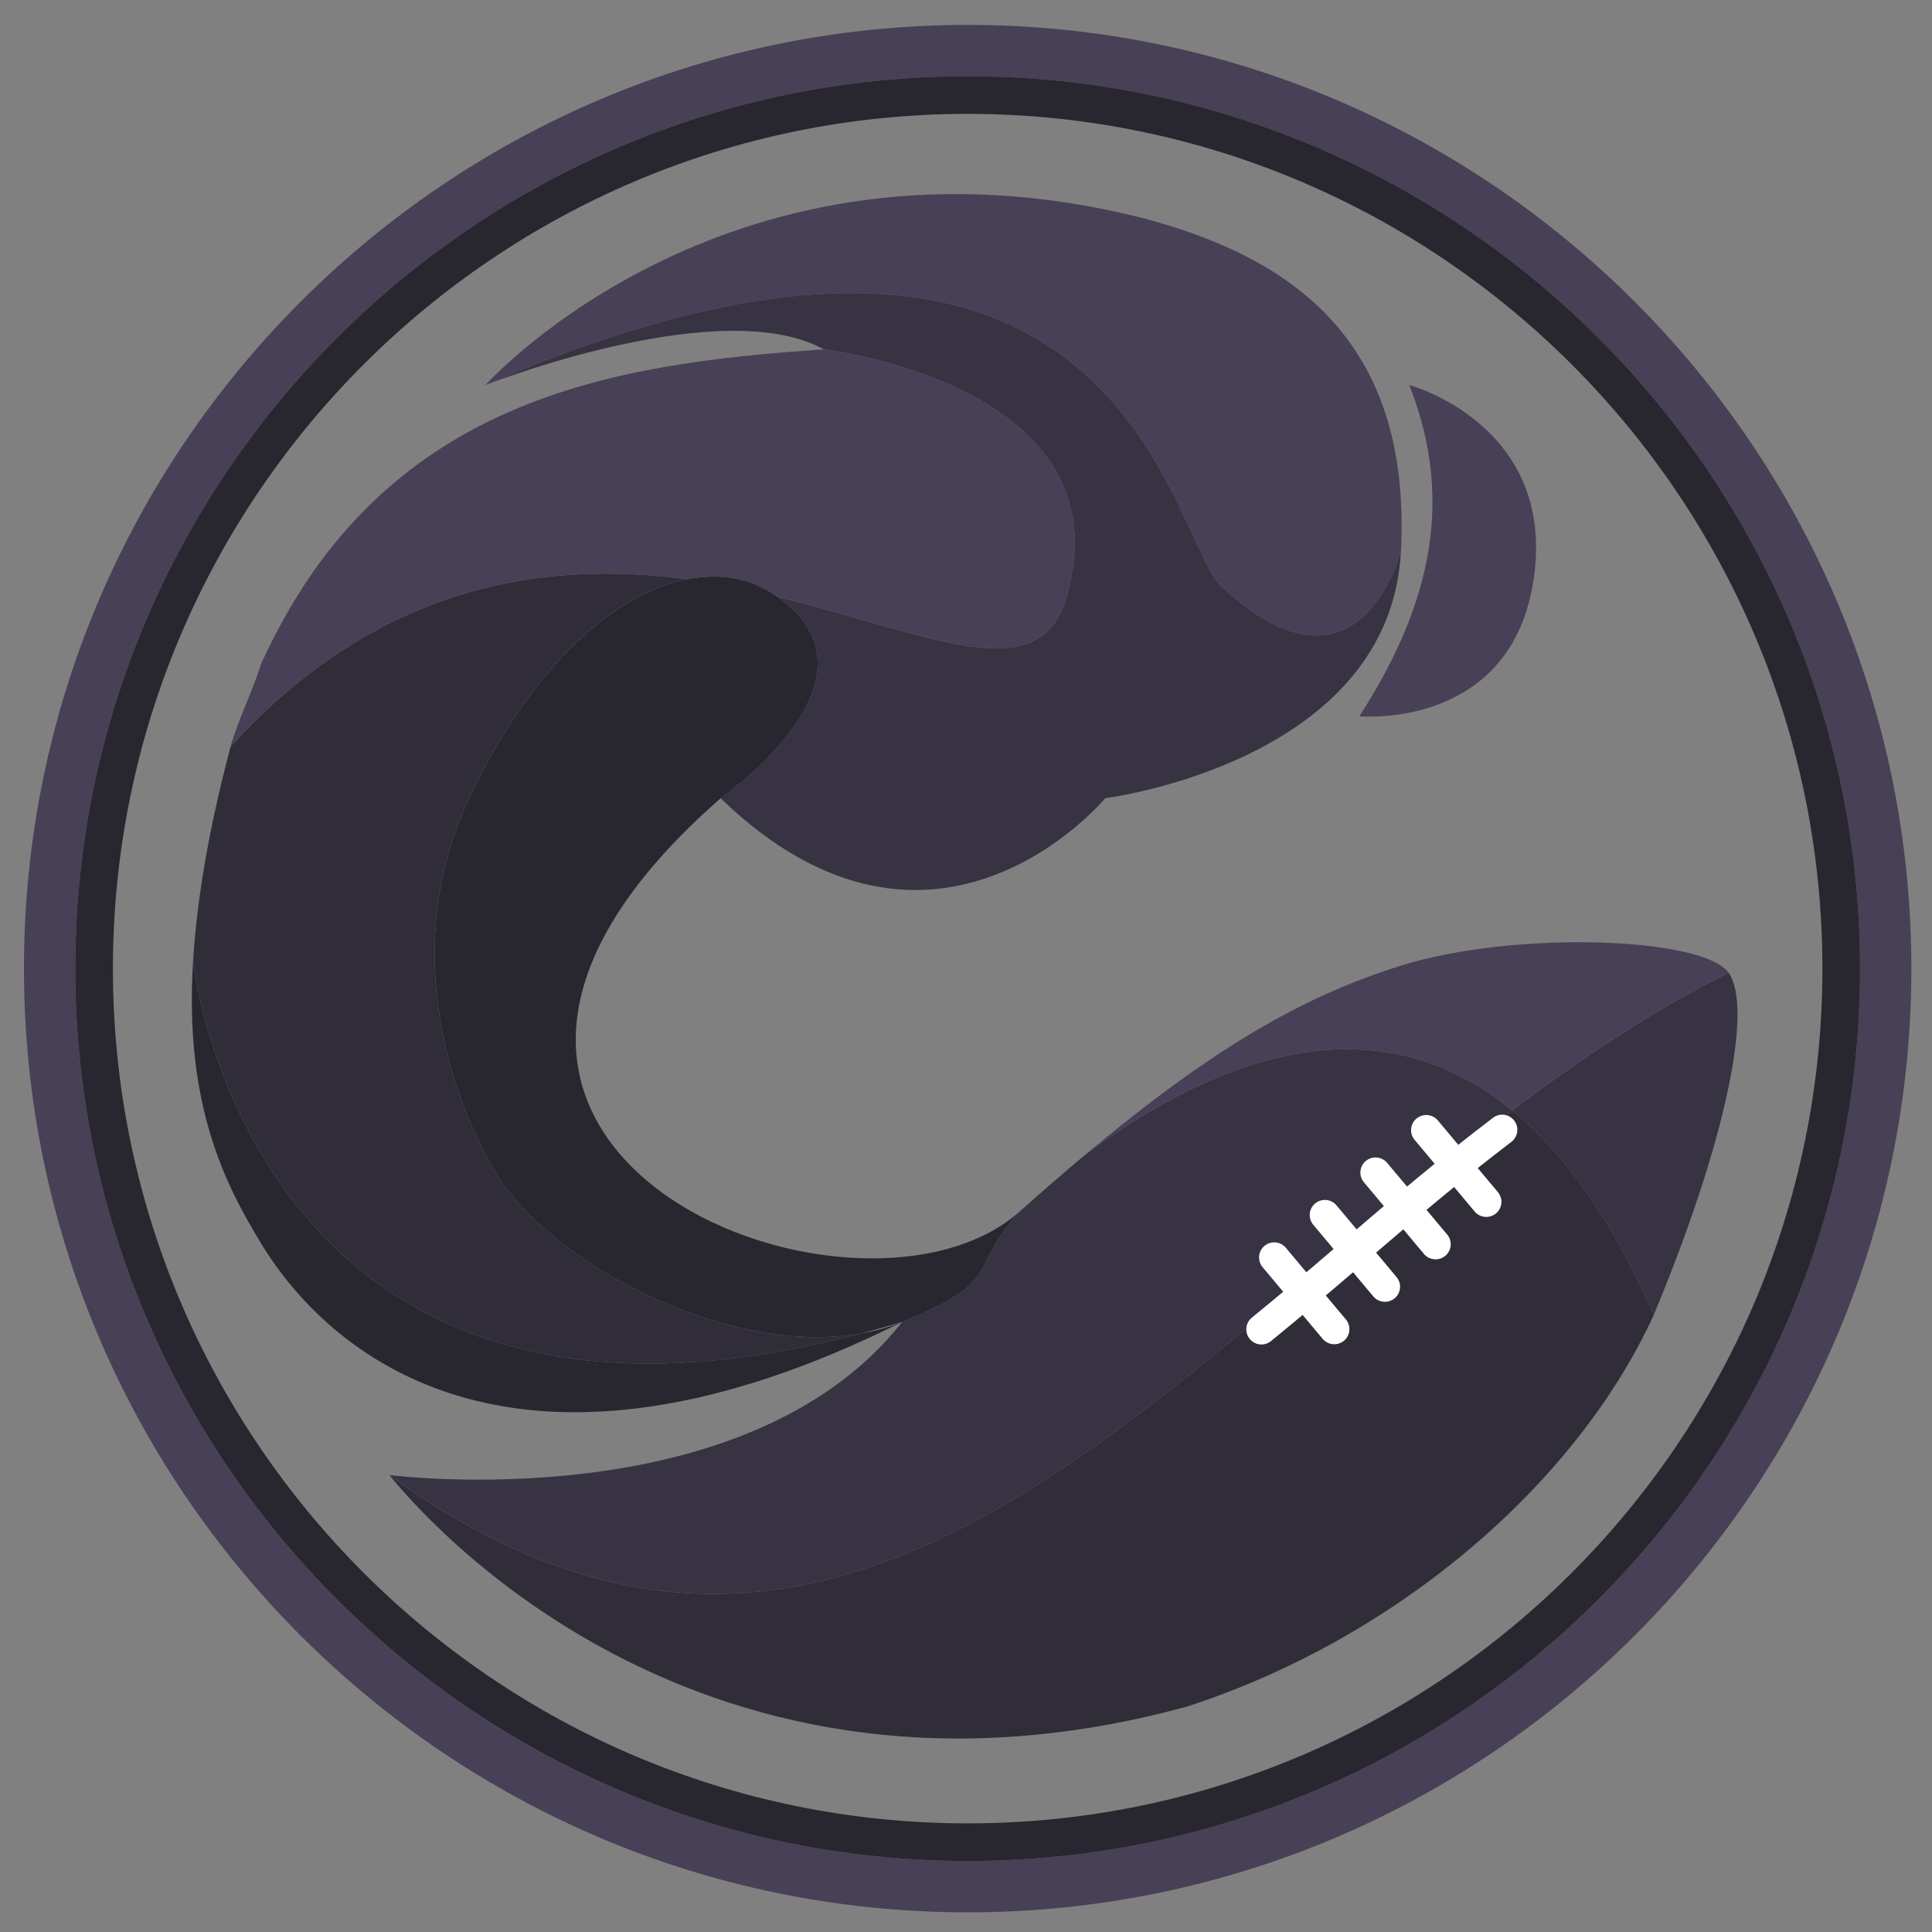 <?xml version="1.0" encoding="utf-8"?>
<!-- Generator: Adobe Illustrator 26.5.0, SVG Export Plug-In . SVG Version: 6.00 Build 0)  -->
<svg version="1.1" id="Layer_1" xmlns="http://www.w3.org/2000/svg" xmlns:xlink="http://www.w3.org/1999/xlink" x="0px" y="0px"
	 viewBox="0 0 500 500" style="enable-background:new 0 0 500 500;" xml:space="preserve">
<rect x="0" y="0" width="500" height="500" fill="#808080" stroke="none"/>
<style type="text/css">
	.st0{fill:#474056;}
	.st1{fill:#302D39;}
	.st2{fill:#383343;}
	.st3{fill:#28262F;}
	.st4{fill:none;}
	.st5{fill:#FFFFFF;}
</style>
<g>
	<g>
		<path class="st0" d="M250.43,494.91C115.76,494.91,6.2,385.35,6.2,250.68S115.76,6.45,250.43,6.45s244.23,109.56,244.23,244.23
			S385.1,494.91,250.43,494.91z M481.38,250.68c0-127.35-103.61-230.95-230.95-230.95S19.48,123.33,19.48,250.68
			s103.6,230.95,230.95,230.95S481.38,378.02,481.38,250.68z"/>
	</g>
	<g id="XMLID_00000030456646150506438870000010080908666187012490_">
		<g>
			<path class="st1" d="M391.37,287.37c13.08,10.72,25.55,27.64,36.64,52.88c-19.44,42.69-65.28,83.36-120.78,101.4
				c-132.19,36.12-204.32-57.55-206.44-59.86C216.32,465.45,296,359.38,391.37,287.37z"/>
			<path class="st2" d="M280.92,298.8c29.02-21.57,72.33-42.72,110.45-11.44C296,359.38,216.32,465.45,100.8,381.78
				c-0.02-0.02-0.02-0.05-0.05-0.05c0,0,92.18,11.98,132.76-39.65c27-10.94,16.53-13.55,30.37-28.53c0-0.02,0.02-0.02,0.05-0.05
				c5.9-5.26,11.51-10.13,16.87-14.61C280.85,298.88,280.87,298.83,280.92,298.8z"/>
			<path class="st2" d="M447.37,251.76c6.44,9.2-0.91,44.24-19.36,88.49c-11.09-25.23-23.56-42.15-36.64-52.88
				C409.35,273.79,427.92,261.42,447.37,251.76z"/>
			<path class="st0" d="M362.57,249.91c29.49-9.22,78.36-7.38,84.8,1.84c-19.45,9.67-38.02,22.04-56,35.61
				c-38.12-31.28-81.43-10.13-110.45,11.44C313.9,271.21,337.22,257.83,362.57,249.91z"/>
			<path class="st3" d="M222.93,345.09c3.66-0.64,7.21-1.65,10.58-3C135.77,390.96,86.49,352.9,67.57,321.8
				c-9.17-15.07-19.9-35.76-17.61-72.9c0.49,4.62,17.95,137.04,172.94,96.19C222.91,345.09,222.91,345.09,222.93,345.09z"/>
			<path class="st3" d="M263.88,313.56c-13.85,14.98-3.37,17.58-30.37,28.53c-3.59,1.08-7.13,2.09-10.58,3c-0.02,0-0.02,0-0.02,0
				c-33.55,5.9-77.79-16.63-93.58-39.87c0,0-32.27-47.93-7.48-99.6c15.96-33.25,37.14-52.06,55.88-55.7
				c8.26-1.57,16.15-0.78,23.44,4.53c1.48,1.01,2.88,2.16,4.21,3.47c21.35,20.81-18.89,48.67-18.89,48.67
				C83.29,296.88,221.41,351.26,263.88,313.56z"/>
			<path class="st1" d="M129.33,305.22c15.79,23.24,60.03,45.77,93.58,39.87C67.92,385.94,50.46,253.53,49.96,248.9
				c0.93-15.32,3.86-33.6,9.71-55.66c38.86-42.79,82.34-48.15,118.05-43.33c-18.74,3.64-39.92,22.45-55.88,55.7
				C97.06,257.29,129.33,305.22,129.33,305.22z"/>
			<path class="st2" d="M125.88,99.54c162.02-69.87,175.97,35.41,189.67,51.72c36.25,34.11,47.02-8.71,47.02-8.71
				c-2.78,54.79-76.54,64.02-76.54,64.02s-44.24,53.47-99.56,0c0,0,40.24-27.86,18.89-48.67c-1.33-1.3-2.73-2.46-4.21-3.47
				c38.66,9.42,67.63,24.35,74.74,0.52c16.5-55.31-62.69-64.53-62.69-64.53C187.49,76.21,130.14,97.9,125.88,99.54z"/>
			<path class="st0" d="M364.71,99.64c0,0,37.8,10.13,32.27,49.78c-5.53,39.65-45.18,35.96-45.18,35.96
				C368.77,159.04,377.28,131.22,364.71,99.64z"/>
			<path class="st0" d="M213.22,90.42c0,0,79.19,9.22,62.69,64.53c-7.11,23.83-36.08,8.9-74.74-0.52
				c-6.81-4.72-14.88-6.2-23.44-4.53c-35.71-4.82-79.19,0.54-118.05,43.33c1.57-6.03,5.85-14.78,7.89-21.4
				C98.91,102.72,158.84,94.11,213.22,90.42z"/>
			<path class="st0" d="M295.26,56.31c38.71,10.13,70.07,31.43,67.31,86.25c0,0-10.77,42.82-47.02,8.71
				c-13.7-16.31-27.64-121.59-189.67-51.72c-0.07,0.02-0.15,0.05-0.22,0.07C127.29,97.82,189.73,29.92,295.26,56.31z"/>
		</g>
		<g>
			<path class="st4" d="M364.71,99.64c12.57,31.58,4.06,59.39-12.91,85.73c0,0,39.65,3.69,45.18-35.96
				C402.51,109.78,364.71,99.64,364.71,99.64z"/>
			<path class="st4" d="M263.93,313.51c5.9-5.26,11.51-10.13,16.87-14.61"/>
			<path class="st4" d="M125.66,99.62c1.62-1.8,64.07-69.7,169.6-43.31c38.71,10.13,70.07,31.43,67.31,86.25
				c-2.78,54.79-76.54,64.02-76.54,64.02s-44.24,53.47-99.56,0c-103.2,90.31,34.92,144.68,77.4,106.98"/>
			<path class="st4" d="M125.64,99.64l0.02-0.02c0.07-0.02,0.15-0.05,0.22-0.07c162.02-69.87,175.97,35.41,189.67,51.72
				c36.25,34.11,47.02-8.71,47.02-8.71"/>
			<path class="st4" d="M213.22,90.42c0,0,79.19,9.22,62.69,64.53c-7.11,23.83-36.08,8.9-74.74-0.52
				c-7.48-1.82-15.32-3.44-23.44-4.53c-35.71-4.82-79.19,0.54-118.05,43.33l-0.02,0.02"/>
			<path class="st4" d="M222.93,345.09c3.66-0.64,7.21-1.65,10.58-3c27-10.94,16.53-13.55,30.37-28.53c0-0.02,0.02-0.02,0.05-0.05
				c3.62-3.91,8.88-8.66,16.87-14.61c0.05-0.02,0.07-0.07,0.12-0.1c29.02-21.57,72.33-42.72,110.45-11.44
				c13.08,10.72,25.55,27.64,36.64,52.88"/>
			<path class="st4" d="M186.48,206.58c0,0,40.24-27.86,18.89-48.67c-1.33-1.3-2.73-2.46-4.21-3.47c-6.81-4.72-14.88-6.2-23.44-4.53
				c-18.74,3.64-39.92,22.45-55.88,55.7c-24.79,51.67,7.48,99.6,7.48,99.6c15.79,23.24,60.03,45.77,93.58,39.87"/>
			<path class="st4" d="M49.96,248.78c0,0,0,0.05,0,0.12c0.49,4.62,17.95,137.04,172.94,96.19c0,0,0,0,0.02,0
				c3.44-0.91,6.98-1.92,10.58-3"/>
			<path class="st4" d="M100.75,381.73c0.02,0,0.02,0.02,0.05,0.05c115.52,83.67,195.2-22.4,290.57-94.42
				c17.98-13.58,36.55-25.95,56-35.61"/>
		</g>
	</g>
	<g>
		<g>
			<path class="st5" d="M334.05,342.86c-1.67,1.38-3.37,2.78-5.12,4.21c-1.68,1.37-4.14,1.11-5.51-0.56
				c-1.36-1.67-1.11-4.12,0.54-5.49c0.01-0.01,0.02-0.01,0.02-0.02c1.73-1.41,3.42-2.79,5.07-4.16c7-5.8,13.34-11.23,19.51-16.52
				c6.05-5.18,11.93-10.22,18.18-15.4c6.04-5,12.42-10.13,19.65-15.64c1.72-1.31,4.18-0.98,5.49,0.74c1.28,1.68,1,4.05-0.61,5.39
				c-0.04,0.03-0.08,0.07-0.12,0.1c-7.13,5.44-13.44,10.51-19.41,15.46c-6.21,5.15-12.06,10.15-18.07,15.31
				C347.47,331.57,341.1,337.02,334.05,342.86z"/>
			<path class="st5" d="M387.14,314.04c-1.66,1.37-4.11,1.15-5.5-0.5l-15.54-18.55c-1.39-1.66-1.17-4.13,0.49-5.51
				c0.01-0.01,0.01-0.01,0.02-0.01c1.66-1.37,4.11-1.15,5.5,0.5l15.54,18.55c1.39,1.66,1.17,4.13-0.49,5.51
				C387.15,314.03,387.14,314.04,387.14,314.04z"/>
			<path class="st5" d="M374.02,325.02c-1.66,1.37-4.11,1.15-5.5-0.5l-15.54-18.55c-1.39-1.66-1.17-4.13,0.49-5.51
				c0.01-0.01,0.01-0.01,0.02-0.01c1.66-1.37,4.11-1.15,5.5,0.5l15.54,18.55c1.39,1.66,1.17,4.13-0.49,5.51
				C374.04,325.01,374.03,325.02,374.02,325.02z"/>
			<path class="st5" d="M360.91,336.01c-1.66,1.37-4.11,1.15-5.5-0.5l-15.54-18.55c-1.39-1.66-1.17-4.13,0.49-5.51
				c0.01-0.01,0.01-0.01,0.02-0.01c1.66-1.37,4.11-1.15,5.5,0.5l15.54,18.55c1.39,1.66,1.17,4.13-0.49,5.51
				C360.92,336,360.92,336,360.91,336.01z"/>
			<path class="st5" d="M347.8,346.99c-1.66,1.37-4.11,1.15-5.5-0.5l-15.54-18.55c-1.39-1.66-1.17-4.13,0.49-5.51
				c0.01-0.01,0.01-0.01,0.02-0.01c1.66-1.37,4.11-1.15,5.5,0.5l15.54,18.55c1.39,1.66,1.17,4.13-0.49,5.51
				C347.82,346.98,347.81,346.99,347.8,346.99z"/>
		</g>
	</g>
	<path class="st3" d="M250.43,481.63c-127.35,0-230.95-103.61-230.95-230.95S123.08,19.73,250.43,19.73s230.95,103.6,230.95,230.95
		S377.78,481.63,250.43,481.63z M471.64,250.68c0-121.98-99.24-221.21-221.21-221.21S29.22,128.7,29.22,250.68
		c0,121.98,99.23,221.21,221.21,221.21S471.64,372.66,471.64,250.68z"/>
</g>
</svg>
